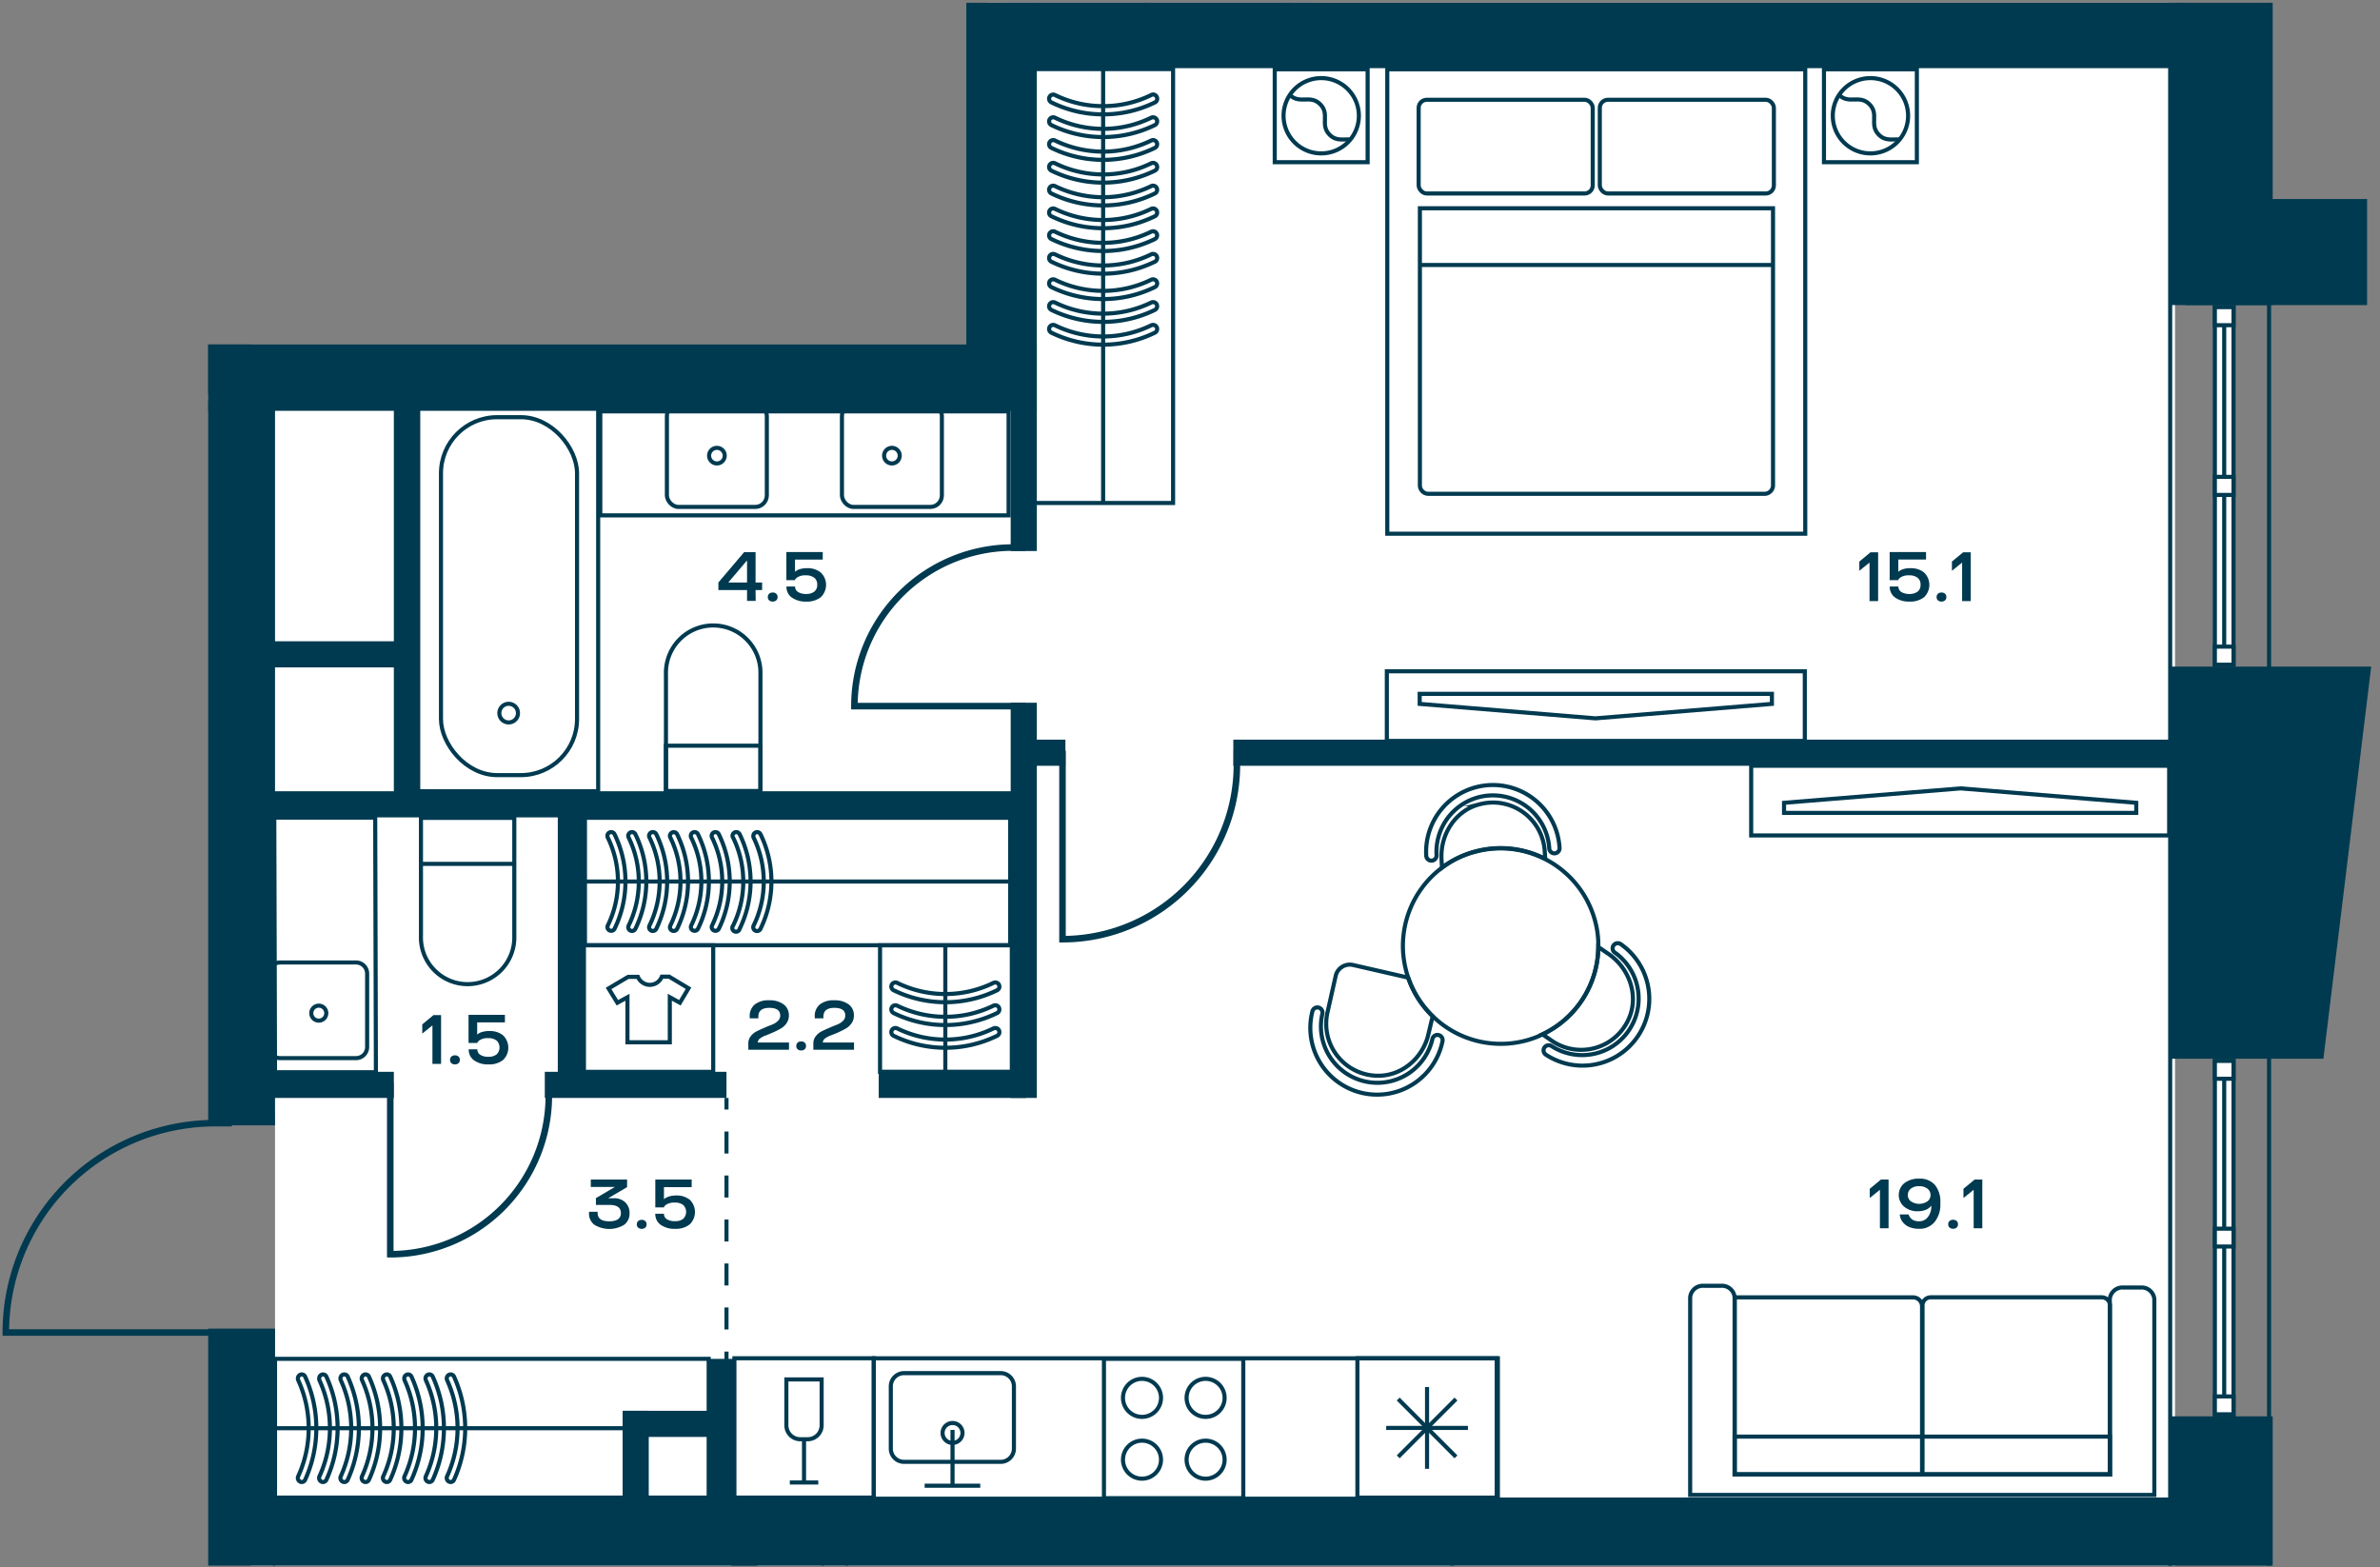 <svg id="Слой_1" data-name="Слой 1" xmlns="http://www.w3.org/2000/svg" xmlns:xlink="http://www.w3.org/1999/xlink" viewBox="0 0 581.1 382.68"><rect x="0" y="0" width="581.1" height="382.68" fill="#808080" stroke="none"/><defs><clipPath id="clip-path"><polygon points="235.93 0.68 235.93 84.11 0 84.11 0 382.25 580.82 382.25 580.82 0.68 235.93 0.68" fill="none"/></clipPath></defs><polygon points="60.72 377.9 61.34 382.25 531.06 382.25 531.05 377.9 60.72 377.9" fill="#fff"/><polygon points="245.65 9.46 245.65 98.5 58.99 96.14 67.15 274.77 67.15 324.39 67.22 369.53 531.05 369.53 531.05 9.46 245.65 9.46" fill="#fff"/><rect x="241.02" y="0.68" width="290.02" height="13.64" fill="#fff"/><g clip-path="url(#clip-path)"><rect x="-561.43" y="-1010.11" width="1115.44" height="2194.74" fill="none" stroke="#003a50" stroke-miterlimit="10"/><polygon points="-536.61 75.88 -536.61 1161.68 529.87 1161.68 529.87 -985.66 -536.61 -985.81 -536.61 7.1 -536.61 75.88" fill="none" stroke="#003a50" stroke-miterlimit="10"/></g><rect x="540.78" y="259.04" width="4.56" height="86.27" fill="#fff"/><rect x="540.78" y="259.04" width="4.56" height="86.27" fill="none" stroke="#003a50" stroke-miterlimit="10"/><line x1="543.06" y1="345.3" x2="543.06" y2="259.04" fill="none" stroke="#003a50" stroke-miterlimit="10"/><rect x="540.78" y="340.95" width="4.56" height="4.36" fill="#fff"/><rect x="540.78" y="340.95" width="4.56" height="4.36" fill="none" stroke="#003a50" stroke-miterlimit="10"/><rect x="540.78" y="259.03" width="4.56" height="4.36" fill="#fff"/><rect x="540.78" y="259.03" width="4.56" height="4.36" fill="none" stroke="#003a50" stroke-miterlimit="10"/><rect x="540.78" y="299.99" width="4.56" height="4.36" fill="#fff"/><rect x="540.78" y="299.99" width="4.56" height="4.36" fill="none" stroke="#003a50" stroke-miterlimit="10"/><rect x="540.78" y="74.99" width="4.56" height="87.3" fill="#fff"/><rect x="540.78" y="74.99" width="4.56" height="87.3" fill="none" stroke="#003a50" stroke-miterlimit="10"/><line x1="543.06" y1="162.29" x2="543.06" y2="74.99" fill="none" stroke="#003a50" stroke-miterlimit="10"/><rect x="540.78" y="157.88" width="4.56" height="4.41" fill="#fff"/><rect x="540.78" y="157.88" width="4.56" height="4.41" fill="none" stroke="#003a50" stroke-miterlimit="10"/><rect x="540.78" y="74.99" width="4.56" height="4.41" fill="#fff"/><rect x="540.78" y="74.99" width="4.56" height="4.41" fill="none" stroke="#003a50" stroke-miterlimit="10"/><rect x="540.78" y="116.43" width="4.56" height="4.41" fill="#fff"/><rect x="540.78" y="116.43" width="4.56" height="4.41" fill="none" stroke="#003a50" stroke-miterlimit="10"/><rect x="102.09" y="97.66" width="43.96" height="95.52" fill="none" stroke="#003a50" stroke-miterlimit="10"/><g clip-path="url(#clip-path)"><rect x="107.67" y="101.86" width="33.22" height="87.39" rx="13.7" fill="none" stroke="#003a50" stroke-miterlimit="10"/><circle cx="124.19" cy="174.12" r="2.28" transform="translate(-26.29 22.14) rotate(-9.22)" fill="none" stroke="#003a50" stroke-miterlimit="10"/><path d="M162.6,164.59v28.57h23.07V164.59a11.54,11.54,0,1,0-23.07,0Z" fill="none" stroke="#003a50" stroke-miterlimit="10"/></g><rect x="162.6" y="182.07" width="23.08" height="11.08" fill="none" stroke="#003a50" stroke-miterlimit="10"/><g clip-path="url(#clip-path)"><path d="M158.69,240.46a3.16,3.16,0,0,0,2.9-2h1.79l4.73,2.83L166,244.83l-2.46-1.35v11H153.2v-11l-2.46,1.35-2.15-3.49,4.77-2.83h2.39A3.2,3.2,0,0,0,158.69,240.46Z" fill="none" stroke="#003a50" stroke-miterlimit="10"/></g><rect x="142.57" y="230.8" width="31.57" height="30.9" fill="none" stroke="#003a50" stroke-miterlimit="10"/><g clip-path="url(#clip-path)"><rect x="253.45" y="-147.79" width="26.5" height="148.24" fill="none" stroke="#003a50" stroke-miterlimit="10"/><line x1="266.64" y1="-147.66" x2="266.64" y2="0.32" fill="none" stroke="#003a50" stroke-miterlimit="10"/><rect x="279.94" y="-26.04" width="34.54" height="26.5" fill="none" stroke="#003a50" stroke-miterlimit="10"/></g><rect x="269.54" y="331.77" width="34.02" height="34.02" fill="none" stroke="#003a50" stroke-miterlimit="10"/><g clip-path="url(#clip-path)"><path d="M299,356.39a4.64,4.64,0,1,1-4.64-4.64A4.64,4.64,0,0,1,299,356.39Z" fill="none" stroke="#003a50" stroke-miterlimit="10"/><path d="M283.47,356.39a4.64,4.64,0,1,1-4.63-4.64A4.63,4.63,0,0,1,283.47,356.39Z" fill="none" stroke="#003a50" stroke-miterlimit="10"/><path d="M299,341.3a4.64,4.64,0,1,1-4.64-4.64A4.64,4.64,0,0,1,299,341.3Z" fill="none" stroke="#003a50" stroke-miterlimit="10"/><path d="M283.47,341.3a4.64,4.64,0,1,1-4.63-4.64A4.63,4.63,0,0,1,283.47,341.3Z" fill="none" stroke="#003a50" stroke-miterlimit="10"/></g><rect x="427.57" y="186.97" width="102.05" height="17.01" fill="none" stroke="#003a50" stroke-miterlimit="10"/><polygon points="521.59 196.01 478.7 192.49 435.59 196.01 435.59 198.47 521.59 198.47 521.59 196.01" fill="none" stroke="#003a50" stroke-miterlimit="10"/><rect x="338.61" y="163.9" width="102.05" height="17.01" fill="none" stroke="#003a50" stroke-miterlimit="10"/><polygon points="346.63 171.86 389.53 175.39 432.63 171.86 432.63 169.41 346.63 169.41 346.63 171.86" fill="none" stroke="#003a50" stroke-miterlimit="10"/><g clip-path="url(#clip-path)"><rect x="354.58" y="381.97" width="175.03" height="17.01" fill="none" stroke="#003a50" stroke-miterlimit="10"/></g><rect x="213.36" y="331.64" width="152.36" height="34.28" fill="none" stroke="#003a50" stroke-miterlimit="10"/><g clip-path="url(#clip-path)"><path d="M321.92,246a1.27,1.27,0,0,1,.95,1.51,13.78,13.78,0,0,0,26.87,6.16,1.26,1.26,0,1,1,2.46.56A16.3,16.3,0,1,1,320.42,247,1.25,1.25,0,0,1,321.92,246Z" fill="none" stroke="#003a50" stroke-miterlimit="10"/><path d="M377.09,255.76a1.26,1.26,0,0,1,1.75-.34,13.79,13.79,0,0,0,15.53-22.78,1.26,1.26,0,1,1,1.41-2.08,16.3,16.3,0,0,1-18.35,26.94A1.25,1.25,0,0,1,377.09,255.76Z" fill="none" stroke="#003a50" stroke-miterlimit="10"/><path d="M379.6,208.35a1.26,1.26,0,0,1-1.33-1.18,13.78,13.78,0,1,0-27.52,1.63,1.26,1.26,0,0,1-2.52.15A16.3,16.3,0,1,1,380.78,207,1.26,1.26,0,0,1,379.6,208.35Z" fill="none" stroke="#003a50" stroke-miterlimit="10"/><path d="M336.12,262.65a12.69,12.69,0,0,1-12-15.48l2-8.88a3.53,3.53,0,0,1,4.24-2.68l13.44,3.08a23.73,23.73,0,0,0,6,9.44l-1,4.2C347.52,258.29,342.24,262.85,336.12,262.65Z" fill="none" stroke="#003a50" stroke-miterlimit="10"/><path d="M378.92,254.13l-2.32-1.6a23.81,23.81,0,0,0,13.64-21.32l2.52,1.72c5,3.44,7.4,10,5,15.64A12.7,12.7,0,0,1,378.92,254.13Z" fill="none" stroke="#003a50" stroke-miterlimit="10"/><path d="M352.08,211.85l-.12-2c-.36-6.12,3.4-12,9.32-13.48a12.66,12.66,0,0,1,15.88,11.48l.12,1.84a23.93,23.93,0,0,0-16.64-1.92A23.5,23.5,0,0,0,352.08,211.85Z" fill="none" stroke="#003a50" stroke-miterlimit="10"/><path d="M349.84,248.13a23.73,23.73,0,0,1-6-9.44,16.51,16.51,0,0,1-.6-2,23.85,23.85,0,0,1,8.84-24.84,23.5,23.5,0,0,1,8.56-4,23.87,23.87,0,0,1,28.92,17.4,22.12,22.12,0,0,1,.68,6,23.81,23.81,0,0,1-13.64,21.32,22.85,22.85,0,0,1-4.48,1.6A23.8,23.8,0,0,1,349.84,248.13Z" fill="none" stroke="#003a50" stroke-miterlimit="10"/></g><rect x="146.57" y="100.44" width="99.69" height="25.39" fill="none" stroke="#003a50" stroke-miterlimit="10"/><g clip-path="url(#clip-path)"><rect x="205.57" y="98.73" width="24.4" height="25.04" rx="2.83" fill="none" stroke="#003a50" stroke-miterlimit="10"/><circle cx="217.77" cy="111.25" r="1.91" fill="none" stroke="#003a50" stroke-miterlimit="10"/><rect x="162.83" y="98.73" width="24.4" height="25.04" rx="2.83" fill="none" stroke="#003a50" stroke-miterlimit="10"/><circle cx="175.04" cy="111.25" r="1.91" fill="none" stroke="#003a50" stroke-miterlimit="10"/></g><polyline points="225.76 362.75 232.55 362.75 239.34 362.75" fill="none" stroke="#003a50" stroke-miterlimit="10"/><line x1="232.57" y1="349.13" x2="232.57" y2="362.75" fill="none" stroke="#003a50" stroke-miterlimit="10"/><g clip-path="url(#clip-path)"><path d="M217.5,338.49v15.2a3.23,3.23,0,0,0,3.23,3.23h23.6a3.23,3.23,0,0,0,3.23-3.23v-15.2a3.23,3.23,0,0,0-3.23-3.23h-23.6A3.23,3.23,0,0,0,217.5,338.49Z" fill="none" stroke="#003a50" stroke-miterlimit="10"/><path d="M232.57,347.44a2.43,2.43,0,1,0,2.43,2.42A2.42,2.42,0,0,0,232.57,347.44Z" fill="none" stroke="#003a50" stroke-miterlimit="10"/></g><rect x="214.87" y="230.8" width="32.18" height="30.88" fill="none" stroke="#003a50" stroke-miterlimit="10"/><polygon points="91.78 261.8 91.61 199.63 66.97 199.63 67.15 261.8 91.78 261.8" fill="none" stroke="#003a50" stroke-miterlimit="10"/><g clip-path="url(#clip-path)"><path d="M86.93,235H68.38a2.71,2.71,0,0,0-2.71,2.71v17.94a2.71,2.71,0,0,0,2.71,2.7H86.93a2.71,2.71,0,0,0,2.71-2.7V237.68A2.71,2.71,0,0,0,86.93,235Z" fill="none" stroke="#003a50" stroke-miterlimit="10"/><circle cx="77.66" cy="246.64" r="1.83" transform="matrix(0.99, -0.16, 0.16, 0.99, -38.51, 15.62)" fill="none" stroke="#003a50" stroke-miterlimit="10"/><path d="M102.78,228.55V199.7h22.79v28.85a11.4,11.4,0,1,1-22.79,0Z" fill="none" stroke="#003a50" stroke-miterlimit="10"/></g><line x1="125.57" y1="210.92" x2="102.78" y2="210.92" fill="none" stroke="#003a50" stroke-miterlimit="10"/><rect x="179.31" y="331.63" width="34.02" height="34.02" fill="none" stroke="#003a50" stroke-miterlimit="10"/><line x1="196.31" y1="351.4" x2="196.31" y2="361.96" fill="none" stroke="#003a50" stroke-miterlimit="10"/><g clip-path="url(#clip-path)"><path d="M197.22,351.4H195.4A3.4,3.4,0,0,1,192,348V336.8h8.61V348A3.4,3.4,0,0,1,197.22,351.4Z" fill="none" stroke="#003a50" stroke-miterlimit="10"/></g><line x1="192.84" y1="361.96" x2="199.79" y2="361.96" fill="none" stroke="#003a50" stroke-miterlimit="10"/><rect x="331.42" y="331.64" width="34.02" height="34.02" fill="none" stroke="#003a50" stroke-miterlimit="10"/><line x1="338.45" y1="348.64" x2="358.41" y2="348.64" fill="none" stroke="#003a50" stroke-miterlimit="10"/><line x1="348.43" y1="358.62" x2="348.43" y2="338.66" fill="none" stroke="#003a50" stroke-miterlimit="10"/><line x1="341.38" y1="355.7" x2="355.49" y2="341.59" fill="none" stroke="#003a50" stroke-miterlimit="10"/><line x1="355.49" y1="355.7" x2="341.38" y2="341.59" fill="none" stroke="#003a50" stroke-miterlimit="10"/><rect x="142.82" y="199.67" width="103.82" height="31.12" fill="none" stroke="#003a50" stroke-miterlimit="10"/><g clip-path="url(#clip-path)"><path d="M158.48,204.08a.91.91,0,0,1,.51-.82.93.93,0,0,1,1.24.41,26.45,26.45,0,0,1,0,23.12.93.93,0,0,1-1.23.42.91.91,0,0,1-.42-1.23,24.52,24.52,0,0,0,0-21.49A.86.86,0,0,1,158.48,204.08Z" fill="none" stroke="#003a50" stroke-miterlimit="10"/><path d="M163.57,204.08a.93.93,0,0,1,1.75-.41,26.36,26.36,0,0,1,0,23.12.93.93,0,0,1-1.23.42.92.92,0,0,1-.42-1.23,24.52,24.52,0,0,0,0-21.49A.86.86,0,0,1,163.57,204.08Z" fill="none" stroke="#003a50" stroke-miterlimit="10"/><path d="M168.67,204.08a.91.91,0,0,1,.51-.82.92.92,0,0,1,1.23.41,26.36,26.36,0,0,1,0,23.12.92.92,0,0,1-1.65-.81,24.43,24.43,0,0,0,0-21.49A.85.85,0,0,1,168.67,204.08Z" fill="none" stroke="#003a50" stroke-miterlimit="10"/><path d="M173.76,204.08a.92.92,0,0,1,1.74-.41,26.36,26.36,0,0,1,0,23.12.92.92,0,0,1-1.65-.81,24.43,24.43,0,0,0,0-21.49A1,1,0,0,1,173.76,204.08Z" fill="none" stroke="#003a50" stroke-miterlimit="10"/><path d="M178.85,204.08a.92.92,0,0,1,1.74-.41,26.36,26.36,0,0,1,0,23.12A.91.91,0,1,1,179,226a24.52,24.52,0,0,0,0-21.49A.86.86,0,0,1,178.85,204.08Z" fill="none" stroke="#003a50" stroke-miterlimit="10"/><path d="M183.94,204.08a.92.92,0,0,1,1.74-.41,26.36,26.36,0,0,1,0,23.12A.91.91,0,1,1,184,226a24.52,24.52,0,0,0,0-21.49A.86.86,0,0,1,183.94,204.08Z" fill="none" stroke="#003a50" stroke-miterlimit="10"/><path d="M153.39,204.08a.92.92,0,0,1,1.74-.41,26.36,26.36,0,0,1,0,23.12.91.91,0,1,1-1.64-.81,24.52,24.52,0,0,0,0-21.49A.86.86,0,0,1,153.39,204.08Z" fill="none" stroke="#003a50" stroke-miterlimit="10"/><path d="M148.3,204.08a.92.92,0,0,1,1.74-.41,26.36,26.36,0,0,1,0,23.12.92.92,0,0,1-1.65-.81,24.43,24.43,0,0,0,0-21.49A1,1,0,0,1,148.3,204.08Z" fill="none" stroke="#003a50" stroke-miterlimit="10"/></g><line x1="142.82" y1="215.23" x2="246.65" y2="215.23" fill="none" stroke="#003a50" stroke-miterlimit="10"/><g clip-path="url(#clip-path)"><rect x="206.99" y="381.97" width="147.59" height="34.02" fill="none" stroke="#003a50" stroke-miterlimit="10"/></g><rect x="67.15" y="331.77" width="105.88" height="33.88" fill="none" stroke="#003a50" stroke-miterlimit="10"/><g clip-path="url(#clip-path)"><path d="M83.12,336.57a1,1,0,0,1,.52-.89.91.91,0,0,1,1.26.45,30.45,30.45,0,0,1,0,25.16.91.91,0,0,1-1.25.46,1,1,0,0,1-.43-1.34,28.32,28.32,0,0,0,0-23.4A1,1,0,0,1,83.12,336.57Z" fill="none" stroke="#003a50" stroke-miterlimit="10"/><path d="M88.31,336.57a1,1,0,0,1,.53-.89.9.9,0,0,1,1.25.45,30.45,30.45,0,0,1,0,25.16.91.91,0,0,1-1.25.46,1,1,0,0,1-.43-1.34,28.32,28.32,0,0,0,0-23.4A1,1,0,0,1,88.31,336.57Z" fill="none" stroke="#003a50" stroke-miterlimit="10"/><path d="M93.5,336.57a1,1,0,0,1,.53-.89.9.9,0,0,1,1.25.45,30.45,30.45,0,0,1,0,25.16.91.91,0,0,1-1.25.46,1,1,0,0,1-.43-1.34,28.22,28.22,0,0,0,0-23.4A1,1,0,0,1,93.5,336.57Z" fill="none" stroke="#003a50" stroke-miterlimit="10"/><path d="M98.7,336.57a1,1,0,0,1,.52-.89.9.9,0,0,1,1.25.45,30.35,30.35,0,0,1,0,25.16.9.9,0,0,1-1.24.46,1,1,0,0,1-.44-1.34,28.22,28.22,0,0,0,0-23.4A1.12,1.12,0,0,1,98.7,336.57Z" fill="none" stroke="#003a50" stroke-miterlimit="10"/><path d="M103.89,336.57a1,1,0,0,1,.52-.89.91.91,0,0,1,1.26.45,30.45,30.45,0,0,1,0,25.16.91.91,0,0,1-1.25.46,1,1,0,0,1-.43-1.34,28.32,28.32,0,0,0,0-23.4A1,1,0,0,1,103.89,336.57Z" fill="none" stroke="#003a50" stroke-miterlimit="10"/><path d="M109.08,336.57a1,1,0,0,1,.53-.89.9.9,0,0,1,1.25.45,30.45,30.45,0,0,1,0,25.16.91.91,0,0,1-1.25.46,1,1,0,0,1-.43-1.34,28.22,28.22,0,0,0,0-23.4A1,1,0,0,1,109.08,336.57Z" fill="none" stroke="#003a50" stroke-miterlimit="10"/><path d="M77.93,336.57a1,1,0,0,1,.52-.89.9.9,0,0,1,1.25.45,30.35,30.35,0,0,1,0,25.16.91.91,0,0,1-1.25.46,1,1,0,0,1-.43-1.34A28.22,28.22,0,0,0,78,337,1,1,0,0,1,77.93,336.57Z" fill="none" stroke="#003a50" stroke-miterlimit="10"/><path d="M72.73,336.57a1,1,0,0,1,.53-.89.9.9,0,0,1,1.25.45,30.45,30.45,0,0,1,0,25.16.91.91,0,0,1-1.25.46,1,1,0,0,1-.43-1.34,28.22,28.22,0,0,0,0-23.4A1,1,0,0,1,72.73,336.57Z" fill="none" stroke="#003a50" stroke-miterlimit="10"/></g><line x1="67.15" y1="348.71" x2="173.03" y2="348.71" fill="none" stroke="#003a50" stroke-miterlimit="10"/><g clip-path="url(#clip-path)"><rect x="67.15" y="382.04" width="133.47" height="33.88" fill="none" stroke="#003a50" stroke-miterlimit="10"/></g><rect x="252.4" y="16.87" width="34.02" height="105.94" fill="none" stroke="#003a50" stroke-miterlimit="10"/><g clip-path="url(#clip-path)"><path d="M281.52,34.2a1,1,0,0,1,.9.56,1,1,0,0,1-.45,1.35,28.77,28.77,0,0,1-25.26,0,1,1,0,0,1-.46-1.34,1,1,0,0,1,1.34-.46,26.81,26.81,0,0,0,23.49,0A1,1,0,0,1,281.52,34.2Z" fill="none" stroke="#003a50" stroke-miterlimit="10"/><path d="M281.52,39.77a1,1,0,0,1,.45,1.9,28.77,28.77,0,0,1-25.26,0,1,1,0,0,1,.88-1.8,26.72,26.72,0,0,0,23.49,0A1,1,0,0,1,281.52,39.77Z" fill="none" stroke="#003a50" stroke-miterlimit="10"/><path d="M281.52,45.33a1,1,0,0,1,.9.56,1,1,0,0,1-.45,1.35,28.77,28.77,0,0,1-25.26,0,1,1,0,0,1-.46-1.34,1,1,0,0,1,1.34-.46,26.81,26.81,0,0,0,23.49,0A1,1,0,0,1,281.52,45.33Z" fill="none" stroke="#003a50" stroke-miterlimit="10"/><path d="M281.52,50.9a1,1,0,0,1,.45,1.9,28.77,28.77,0,0,1-25.26,0,1,1,0,0,1,.88-1.8,26.72,26.72,0,0,0,23.49,0A1,1,0,0,1,281.52,50.9Z" fill="none" stroke="#003a50" stroke-miterlimit="10"/><path d="M281.52,56.47a1,1,0,0,1,.9.56,1,1,0,0,1-.45,1.34,28.77,28.77,0,0,1-25.26,0,1,1,0,0,1,.88-1.8,26.72,26.72,0,0,0,23.49,0A1,1,0,0,1,281.52,56.47Z" fill="none" stroke="#003a50" stroke-miterlimit="10"/><path d="M281.52,62a1,1,0,0,1,.45,1.9,28.77,28.77,0,0,1-25.26,0,1,1,0,0,1,.88-1.8,26.72,26.72,0,0,0,23.49,0A1,1,0,0,1,281.52,62Z" fill="none" stroke="#003a50" stroke-miterlimit="10"/><path d="M281.52,28.64a1,1,0,0,1,.45,1.9,28.77,28.77,0,0,1-25.26,0,1,1,0,0,1,.88-1.8,26.72,26.72,0,0,0,23.49,0A1,1,0,0,1,281.52,28.64Z" fill="none" stroke="#003a50" stroke-miterlimit="10"/><path d="M281.52,23.07a1,1,0,0,1,.9.56A1,1,0,0,1,282,25a28.54,28.54,0,0,1-12.63,2.92A28.54,28.54,0,0,1,256.71,25a1,1,0,0,1-.46-1.34,1,1,0,0,1,1.34-.46,26.48,26.48,0,0,0,11.75,2.71,26.43,26.43,0,0,0,11.74-2.71A1,1,0,0,1,281.52,23.07Z" fill="none" stroke="#003a50" stroke-miterlimit="10"/></g><line x1="269.34" y1="17.09" x2="269.34" y2="122.81" fill="none" stroke="#003a50" stroke-miterlimit="10"/><g clip-path="url(#clip-path)"><path d="M281.52,68.2a1,1,0,0,1,.45,1.9,28.77,28.77,0,0,1-25.26,0,1,1,0,0,1,.88-1.8,26.72,26.72,0,0,0,23.49,0A1,1,0,0,1,281.52,68.2Z" fill="none" stroke="#003a50" stroke-miterlimit="10"/><path d="M281.52,73.76a1,1,0,0,1,.9.56,1,1,0,0,1-.45,1.35,28.77,28.77,0,0,1-25.26,0,1,1,0,0,1-.46-1.34,1,1,0,0,1,1.34-.46,26.81,26.81,0,0,0,23.49,0A.9.9,0,0,1,281.52,73.76Z" fill="none" stroke="#003a50" stroke-miterlimit="10"/><path d="M281.52,79.33a1,1,0,0,1,.45,1.9,28.77,28.77,0,0,1-25.26,0,1,1,0,0,1,.88-1.8,26.72,26.72,0,0,0,23.49,0A1,1,0,0,1,281.52,79.33Z" fill="none" stroke="#003a50" stroke-miterlimit="10"/><path d="M469.29,319v41H423.53V316.76h43.55A2.21,2.21,0,0,1,469.29,319Z" fill="none" stroke="#003a50" stroke-miterlimit="10"/><path d="M515.17,318.75V360H469.39V318.75a2,2,0,0,1,2-2h41.8A2,2,0,0,1,515.17,318.75Z" fill="none" stroke="#003a50" stroke-miterlimit="10"/><path d="M423.53,316.76a3.1,3.1,0,0,0-3.33-2.82H416a3.1,3.1,0,0,0-3.33,2.82V365H526V317.19a3.11,3.11,0,0,0-3.33-2.83h-4.22a3.1,3.1,0,0,0-3.32,2.83V360H423.53Z" fill="none" stroke="#003a50" stroke-miterlimit="10"/></g><rect x="423.52" y="350.76" width="91.64" height="9.25" fill="none" stroke="#003a50" stroke-miterlimit="10"/><rect x="445.34" y="16.92" width="22.68" height="22.68" fill="none" stroke="#003a50" stroke-miterlimit="10"/><g clip-path="url(#clip-path)"><path d="M463.18,34.76a9.19,9.19,0,1,1,0-13A9.17,9.17,0,0,1,463.18,34.76Z" fill="none" stroke="#003a50" stroke-miterlimit="10"/><path d="M463.81,34.07c-1.7-.17-3.42.49-5.07-1.17-2.44-2.44.15-5-2.3-7.45s-5,.13-7.45-2.3" fill="none" stroke="#003a50" stroke-miterlimit="10"/></g><rect x="311.24" y="16.92" width="22.68" height="22.68" fill="none" stroke="#003a50" stroke-miterlimit="10"/><g clip-path="url(#clip-path)"><path d="M329.08,34.76a9.19,9.19,0,1,1,0-13A9.17,9.17,0,0,1,329.08,34.76Z" fill="none" stroke="#003a50" stroke-miterlimit="10"/><path d="M329.71,34.07c-1.7-.17-3.41.49-5.07-1.17-2.44-2.44.15-5-2.3-7.45s-5,.13-7.45-2.3" fill="none" stroke="#003a50" stroke-miterlimit="10"/></g><rect x="338.72" y="16.92" width="102.05" height="113.39" fill="none" stroke="#003a50" stroke-miterlimit="10"/><g clip-path="url(#clip-path)"><path d="M430.77,120.57h-82a2.09,2.09,0,0,1-2.09-2.08V50.85h86.22v67.64A2.08,2.08,0,0,1,430.77,120.57Z" fill="none" stroke="#003a50" stroke-miterlimit="10"/><rect x="346.38" y="24.36" width="42.5" height="22.88" rx="1.98" fill="none" stroke="#003a50" stroke-miterlimit="10"/><rect x="390.61" y="24.36" width="42.5" height="22.88" rx="1.98" fill="none" stroke="#003a50" stroke-miterlimit="10"/></g><line x1="433.11" y1="64.7" x2="346.38" y2="64.7" fill="none" stroke="#003a50" stroke-miterlimit="10"/><g clip-path="url(#clip-path)"><rect x="366.68" y="-22.58" width="22.68" height="22.68" fill="none" stroke="#003a50" stroke-miterlimit="10"/><rect x="500.77" y="-22.58" width="22.68" height="22.68" fill="none" stroke="#003a50" stroke-miterlimit="10"/><rect x="393.93" y="-113.29" width="102.05" height="113.39" fill="none" stroke="#003a50" stroke-miterlimit="10"/><path d="M243,251a1,1,0,0,1,.45,1.9,28.77,28.77,0,0,1-25.26,0,1,1,0,0,1,.88-1.8,26.72,26.72,0,0,0,23.49,0A1,1,0,0,1,243,251Z" fill="none" stroke="#003a50" stroke-miterlimit="10"/><path d="M243,245.44a1,1,0,0,1,.9.56,1,1,0,0,1-.45,1.35,28.77,28.77,0,0,1-25.26,0,1,1,0,0,1-.46-1.34,1,1,0,0,1,1.34-.46,26.81,26.81,0,0,0,23.49,0A1,1,0,0,1,243,245.44Z" fill="none" stroke="#003a50" stroke-miterlimit="10"/><path d="M243,239.88a1,1,0,0,1,.45,1.9,28.77,28.77,0,0,1-25.26,0,1,1,0,0,1,.88-1.8,26.72,26.72,0,0,0,23.49,0A1,1,0,0,1,243,239.88Z" fill="none" stroke="#003a50" stroke-miterlimit="10"/></g><line x1="230.81" y1="231.05" x2="230.81" y2="261.47" fill="none" stroke="#003a50" stroke-miterlimit="10"/><g clip-path="url(#clip-path)"><path d="M134,264.44v3.08a38.71,38.71,0,0,1-38.71,38.71V264.44" fill="none" stroke="#003a50" stroke-miterlimit="10" stroke-width="1.6"/><path d="M250.4,133.69h-3.08a38.72,38.72,0,0,0-38.71,38.72H250.4" fill="none" stroke="#003a50" stroke-miterlimit="10" stroke-width="1.6"/><path d="M302,183.34v3.38a42.58,42.58,0,0,1-42.58,42.59v-46" fill="none" stroke="#003a50" stroke-miterlimit="10" stroke-width="1.6"/><path d="M56.61,274.23H52.55A51.12,51.12,0,0,0,1.42,325.35H56.61" fill="none" stroke="#003a50" stroke-miterlimit="10" stroke-width="1.6"/><path d="M56.61,8.7H52.55A51.13,51.13,0,0,0,1.42,59.83H56.61" fill="none" stroke="#003a50" stroke-miterlimit="10" stroke-width="1.6"/><rect x="50.83" y="97.93" width="16.32" height="176.83" fill="#003a50"/><rect x="50.83" y="324.39" width="16.32" height="98.25" fill="#003a50"/><rect x="63.3" y="365.63" width="474.34" height="16.32" fill="#003a50"/><rect x="50.83" y="-165.61" width="10.82" height="175.07" fill="#003a50"/><rect x="50.83" y="58.38" width="10.82" height="37.76" fill="#003a50"/><rect x="245.65" y="0.38" width="287.97" height="16.26" fill="#003a50"/><rect x="50.84" y="84.05" width="201.28" height="16.26" fill="#003a50"/><rect x="235.86" y="-152.61" width="17.28" height="252.92" fill="#003a50"/><polygon points="529.62 258.5 529.62 162.76 578.95 162.76 567.28 258.5 529.62 258.5" fill="#003a50" fill-rule="evenodd"/><rect x="529.62" y="-21.58" width="25.28" height="96.07" fill="#003a50"/><rect x="533.62" y="48.59" width="44.33" height="25.9" fill="#003a50"/><rect x="529.62" y="345.81" width="25.28" height="96.07" fill="#003a50"/><rect x="133.02" y="261.69" width="44.36" height="6.38" fill="#003a50"/><rect x="63.05" y="193.19" width="187.46" height="6.38" fill="#003a50"/><rect x="136.19" y="198.38" width="6.38" height="65.34" fill="#003a50"/><rect x="173.03" y="331.78" width="6.38" height="40.91" fill="#003a50"/><rect x="152.02" y="344.46" width="24.71" height="6.38" fill="#003a50"/><rect x="152.02" y="344.46" width="6.38" height="26.75" fill="#003a50"/><rect x="178.56" y="377.9" width="6.38" height="26.75" fill="#003a50"/><rect x="200.62" y="377.82" width="6.38" height="38.4" fill="#003a50"/><rect x="214.55" y="261.69" width="35.96" height="6.38" fill="#003a50"/><rect x="56.61" y="261.69" width="39.55" height="6.38" fill="#003a50"/><rect x="246.77" y="84.05" width="6.38" height="50.48" fill="#003a50"/><rect x="96.16" y="96.14" width="6.38" height="97.9" fill="#003a50"/><rect x="63.05" y="156.57" width="37.83" height="6.38" fill="#003a50"/><rect x="246.77" y="171.58" width="6.38" height="96.49" fill="#003a50"/><rect x="314.42" y="-49.79" width="6.38" height="59.44" fill="#003a50"/><rect x="301.13" y="180.59" width="228.49" height="6.38" fill="#003a50"/><rect x="248.88" y="180.59" width="11.25" height="6.38" fill="#003a50"/><line x1="177.38" y1="268.07" x2="177.38" y2="270.9" fill="none" stroke="#003a50" stroke-miterlimit="10"/><line x1="177.38" y1="276.27" x2="177.38" y2="327.31" fill="none" stroke="#003a50" stroke-miterlimit="10" stroke-dasharray="5.37 5.37"/><line x1="177.38" y1="330" x2="177.38" y2="332.84" fill="none" stroke="#003a50" stroke-miterlimit="10"/><rect x="208.5" y="-115.11" width="6.38" height="176.75" fill="#003a50"/><rect x="82.76" y="-121.18" width="6.38" height="121.57" fill="#003a50"/><rect x="57.55" y="61.64" width="157.33" height="6.38" fill="#003a50"/><rect x="57.55" y="-2.8" width="31.58" height="6.38" fill="#003a50"/></g><g clip-path="url(#clip-path)"><path d="M459,290.5l-2.48,2v-2.25l2.73-2.26h1.86v11.9H459Z" fill="#003a50"/><path d="M463.85,296.51h2.21s0,.07,0,.18a2.36,2.36,0,0,0,.23.43,2.09,2.09,0,0,0,.41.48,2,2,0,0,0,.75.42,3.21,3.21,0,0,0,1.05.17,2.67,2.67,0,0,0,2.24-1.07,4.29,4.29,0,0,0,.81-2.7h-.06a2.24,2.24,0,0,1-.44.46,2.73,2.73,0,0,1-.6.4,3.74,3.74,0,0,1-.95.32,5.5,5.5,0,0,1-1.22.14,5,5,0,0,1-3.37-1.13,3.74,3.74,0,0,1,.05-5.73,5.57,5.57,0,0,1,3.61-1.1,4.81,4.81,0,0,1,3.87,1.54,6.4,6.4,0,0,1,1.32,4.27V294a6.7,6.7,0,0,1-1.37,4.31,4.71,4.71,0,0,1-3.89,1.71,6,6,0,0,1-2.17-.37,3.86,3.86,0,0,1-1.48-.95A3.35,3.35,0,0,1,463.85,296.51Zm2.77-3.17a3.6,3.6,0,0,0,3.95,0,1.85,1.85,0,0,0,.78-1.57,1.87,1.87,0,0,0-.78-1.57,3.21,3.21,0,0,0-2-.58,3.17,3.17,0,0,0-2,.58,2,2,0,0,0,0,3.14Z" fill="#003a50"/><path d="M476,299.72a1,1,0,0,1-.32-.8,1,1,0,0,1,.32-.81,1.41,1.41,0,0,1,1.74,0,1.07,1.07,0,0,1,.32.81,1,1,0,0,1-.32.8,1.41,1.41,0,0,1-1.74,0Z" fill="#003a50"/><path d="M481.89,290.5l-2.49,2v-2.25l2.73-2.26H484v11.9h-2.11Z" fill="#003a50"/><path d="M192.64,256.31h-9.93v-1.56a2.74,2.74,0,0,1,.58-1.74,4,4,0,0,1,1.45-1.2c.49-.25,1.12-.54,1.86-.86s1.33-.56,1.88-.77a4.23,4.23,0,0,0,1.45-.92,1.78,1.78,0,0,0,.57-1.3c0-1.26-.89-1.88-2.67-1.88s-2.67.72-2.67,2.15v.41h-2.11v-.41a3.62,3.62,0,0,1,1.26-3,5.39,5.39,0,0,1,3.52-1,5.65,5.65,0,0,1,3.51,1,3.29,3.29,0,0,1,1.27,2.75,3.17,3.17,0,0,1-.56,1.84,4.26,4.26,0,0,1-1.4,1.3c-.6.34-1.21.65-1.84.93s-1.23.53-1.82.75a5.46,5.46,0,0,0-1.41.74,1.26,1.26,0,0,0-.56,1h7.62Z" fill="#003a50"/><path d="M194.74,256.18a1,1,0,0,1-.32-.8,1.07,1.07,0,0,1,.32-.81,1.25,1.25,0,0,1,.88-.3,1.22,1.22,0,0,1,.86.3,1.07,1.07,0,0,1,.32.81,1,1,0,0,1-.32.8,1.22,1.22,0,0,1-.86.3A1.25,1.25,0,0,1,194.74,256.18Z" fill="#003a50"/><path d="M208.52,256.31h-9.93v-1.56a2.74,2.74,0,0,1,.58-1.74,4,4,0,0,1,1.44-1.2c.5-.25,1.13-.54,1.87-.86s1.33-.56,1.88-.77a4.23,4.23,0,0,0,1.45-.92,1.78,1.78,0,0,0,.57-1.3c0-1.26-.89-1.88-2.67-1.88s-2.67.72-2.67,2.15v.41h-2.11v-.41a3.62,3.62,0,0,1,1.26-3,5.38,5.38,0,0,1,3.51-1,5.66,5.66,0,0,1,3.52,1,3.31,3.31,0,0,1,1.27,2.75,3.17,3.17,0,0,1-.56,1.84,4.26,4.26,0,0,1-1.4,1.3c-.6.34-1.21.65-1.84.93s-1.23.53-1.82.75a5.46,5.46,0,0,0-1.41.74,1.26,1.26,0,0,0-.56,1h7.62Z" fill="#003a50"/><path d="M150.07,289.81h-5.82V288h8.86v1.85l-4.52,2.65v.06h1.28a3.87,3.87,0,0,1,2.79,1,3.5,3.5,0,0,1,1.05,2.66,3.34,3.34,0,0,1-1.33,2.83,7,7,0,0,1-7.24,0,3.4,3.4,0,0,1-1.33-2.86v-.33h2.11v.33c0,1.36,1,2,2.84,2s2.84-.66,2.84-2-.94-2-2.84-2H145.5v-1.66l4.57-2.69Z" fill="#003a50"/><path d="M155.81,299.74a1,1,0,0,1-.32-.81,1.06,1.06,0,0,1,.32-.8,1.41,1.41,0,0,1,1.74,0,1.06,1.06,0,0,1,.32.8,1,1,0,0,1-.32.81,1.41,1.41,0,0,1-1.74,0Z" fill="#003a50"/><path d="M165.1,291.89a5.08,5.08,0,0,1,3.34,1.06,4.18,4.18,0,0,1-.05,6,5.38,5.38,0,0,1-3.54,1.08,5.82,5.82,0,0,1-3.56-1,3.16,3.16,0,0,1-1.29-2.69h2.11a1.54,1.54,0,0,0,.7,1.34,3.62,3.62,0,0,0,2,.48,3.17,3.17,0,0,0,2-.57,2.37,2.37,0,0,0,0-3.39,3.28,3.28,0,0,0-2.08-.58,3.6,3.6,0,0,0-1.92.42,1.87,1.87,0,0,0-.69.64l0,.12H160V288h8.88v1.85h-6.77v2.95h0a2.31,2.31,0,0,1,.4-.3,3,3,0,0,1,.54-.27A5.66,5.66,0,0,1,165.1,291.89Z" fill="#003a50"/><path d="M105.58,250.36l-2.48,2v-2.25l2.73-2.26h1.86v11.91h-2.11Z" fill="#003a50"/><path d="M110.21,259.58a1,1,0,0,1-.32-.8,1.07,1.07,0,0,1,.32-.81,1.25,1.25,0,0,1,.88-.3,1.22,1.22,0,0,1,.86.3,1,1,0,0,1,.32.81,1,1,0,0,1-.32.8,1.22,1.22,0,0,1-.86.3A1.25,1.25,0,0,1,110.21,259.58Z" fill="#003a50"/><path d="M119.5,251.74a5,5,0,0,1,3.34,1.06,4.18,4.18,0,0,1,0,6,5.41,5.41,0,0,1-3.55,1.08,5.77,5.77,0,0,1-3.56-1,3.16,3.16,0,0,1-1.29-2.68h2.11a1.53,1.53,0,0,0,.7,1.33,3.53,3.53,0,0,0,2,.49,3.09,3.09,0,0,0,2-.58,2.36,2.36,0,0,0,0-3.38,3.25,3.25,0,0,0-2.07-.59,3.55,3.55,0,0,0-1.92.42,1.84,1.84,0,0,0-.7.64l0,.12H114.4v-6.87h8.88v1.84h-6.77v3h0a1.91,1.91,0,0,1,.4-.31,4,4,0,0,1,.55-.27A5.85,5.85,0,0,1,119.5,251.74Z" fill="#003a50"/><path d="M184.51,146.72H182.4v-2.65h-7v-1.85l6.29-7.41h2.79v7.41h1.6v1.85h-1.6Zm-2.11-4.5V136.9h-.06l-4.48,5.27v.05Z" fill="#003a50"/><path d="M187.79,146.58a1,1,0,0,1-.32-.8,1.07,1.07,0,0,1,.32-.81,1.25,1.25,0,0,1,.88-.3,1.22,1.22,0,0,1,.86.3,1,1,0,0,1,.32.81,1,1,0,0,1-.32.8,1.22,1.22,0,0,1-.86.3A1.25,1.25,0,0,1,187.79,146.58Z" fill="#003a50"/><path d="M197.08,138.73a5,5,0,0,1,3.34,1.07,4.18,4.18,0,0,1,0,6,5.41,5.41,0,0,1-3.55,1.08,5.75,5.75,0,0,1-3.56-1,3.16,3.16,0,0,1-1.29-2.68h2.11a1.53,1.53,0,0,0,.7,1.33,3.61,3.61,0,0,0,2,.49,3.17,3.17,0,0,0,2-.58,2,2,0,0,0,.7-1.68,2.05,2.05,0,0,0-.73-1.71,3.32,3.32,0,0,0-2.08-.58,3.54,3.54,0,0,0-1.91.42,1.84,1.84,0,0,0-.7.64l0,.12H192v-6.87h8.88v1.84h-6.77v3h0a1.91,1.91,0,0,1,.4-.31,3.89,3.89,0,0,1,.54-.27A5.69,5.69,0,0,1,197.08,138.73Z" fill="#003a50"/><path d="M456.46,137.36l-2.49,2v-2.25l2.73-2.26h1.86v11.91h-2.1Z" fill="#003a50"/><path d="M466.46,138.73a5,5,0,0,1,3.34,1.07,4.18,4.18,0,0,1,0,6,5.39,5.39,0,0,1-3.55,1.08,5.79,5.79,0,0,1-3.56-1,3.16,3.16,0,0,1-1.29-2.68h2.11a1.55,1.55,0,0,0,.7,1.33,3.61,3.61,0,0,0,2,.49,3.13,3.13,0,0,0,2-.58,2,2,0,0,0,.71-1.68,2.06,2.06,0,0,0-.74-1.71,3.31,3.31,0,0,0-2.07-.58,3.6,3.6,0,0,0-1.92.42,1.93,1.93,0,0,0-.7.64l0,.12h-2.11v-6.87h8.88v1.84h-6.77v3h0a2.22,2.22,0,0,1,.4-.31,4,4,0,0,1,.55-.27A5.6,5.6,0,0,1,466.46,138.73Z" fill="#003a50"/><path d="M473.16,146.58a1,1,0,0,1-.32-.8,1.07,1.07,0,0,1,.32-.81,1.25,1.25,0,0,1,.88-.3,1.22,1.22,0,0,1,.86.3,1,1,0,0,1,.32.81,1,1,0,0,1-.32.8,1.22,1.22,0,0,1-.86.3A1.25,1.25,0,0,1,473.16,146.58Z" fill="#003a50"/><path d="M479.07,137.36l-2.49,2v-2.25l2.74-2.26h1.86v11.91h-2.11Z" fill="#003a50"/></g></svg>